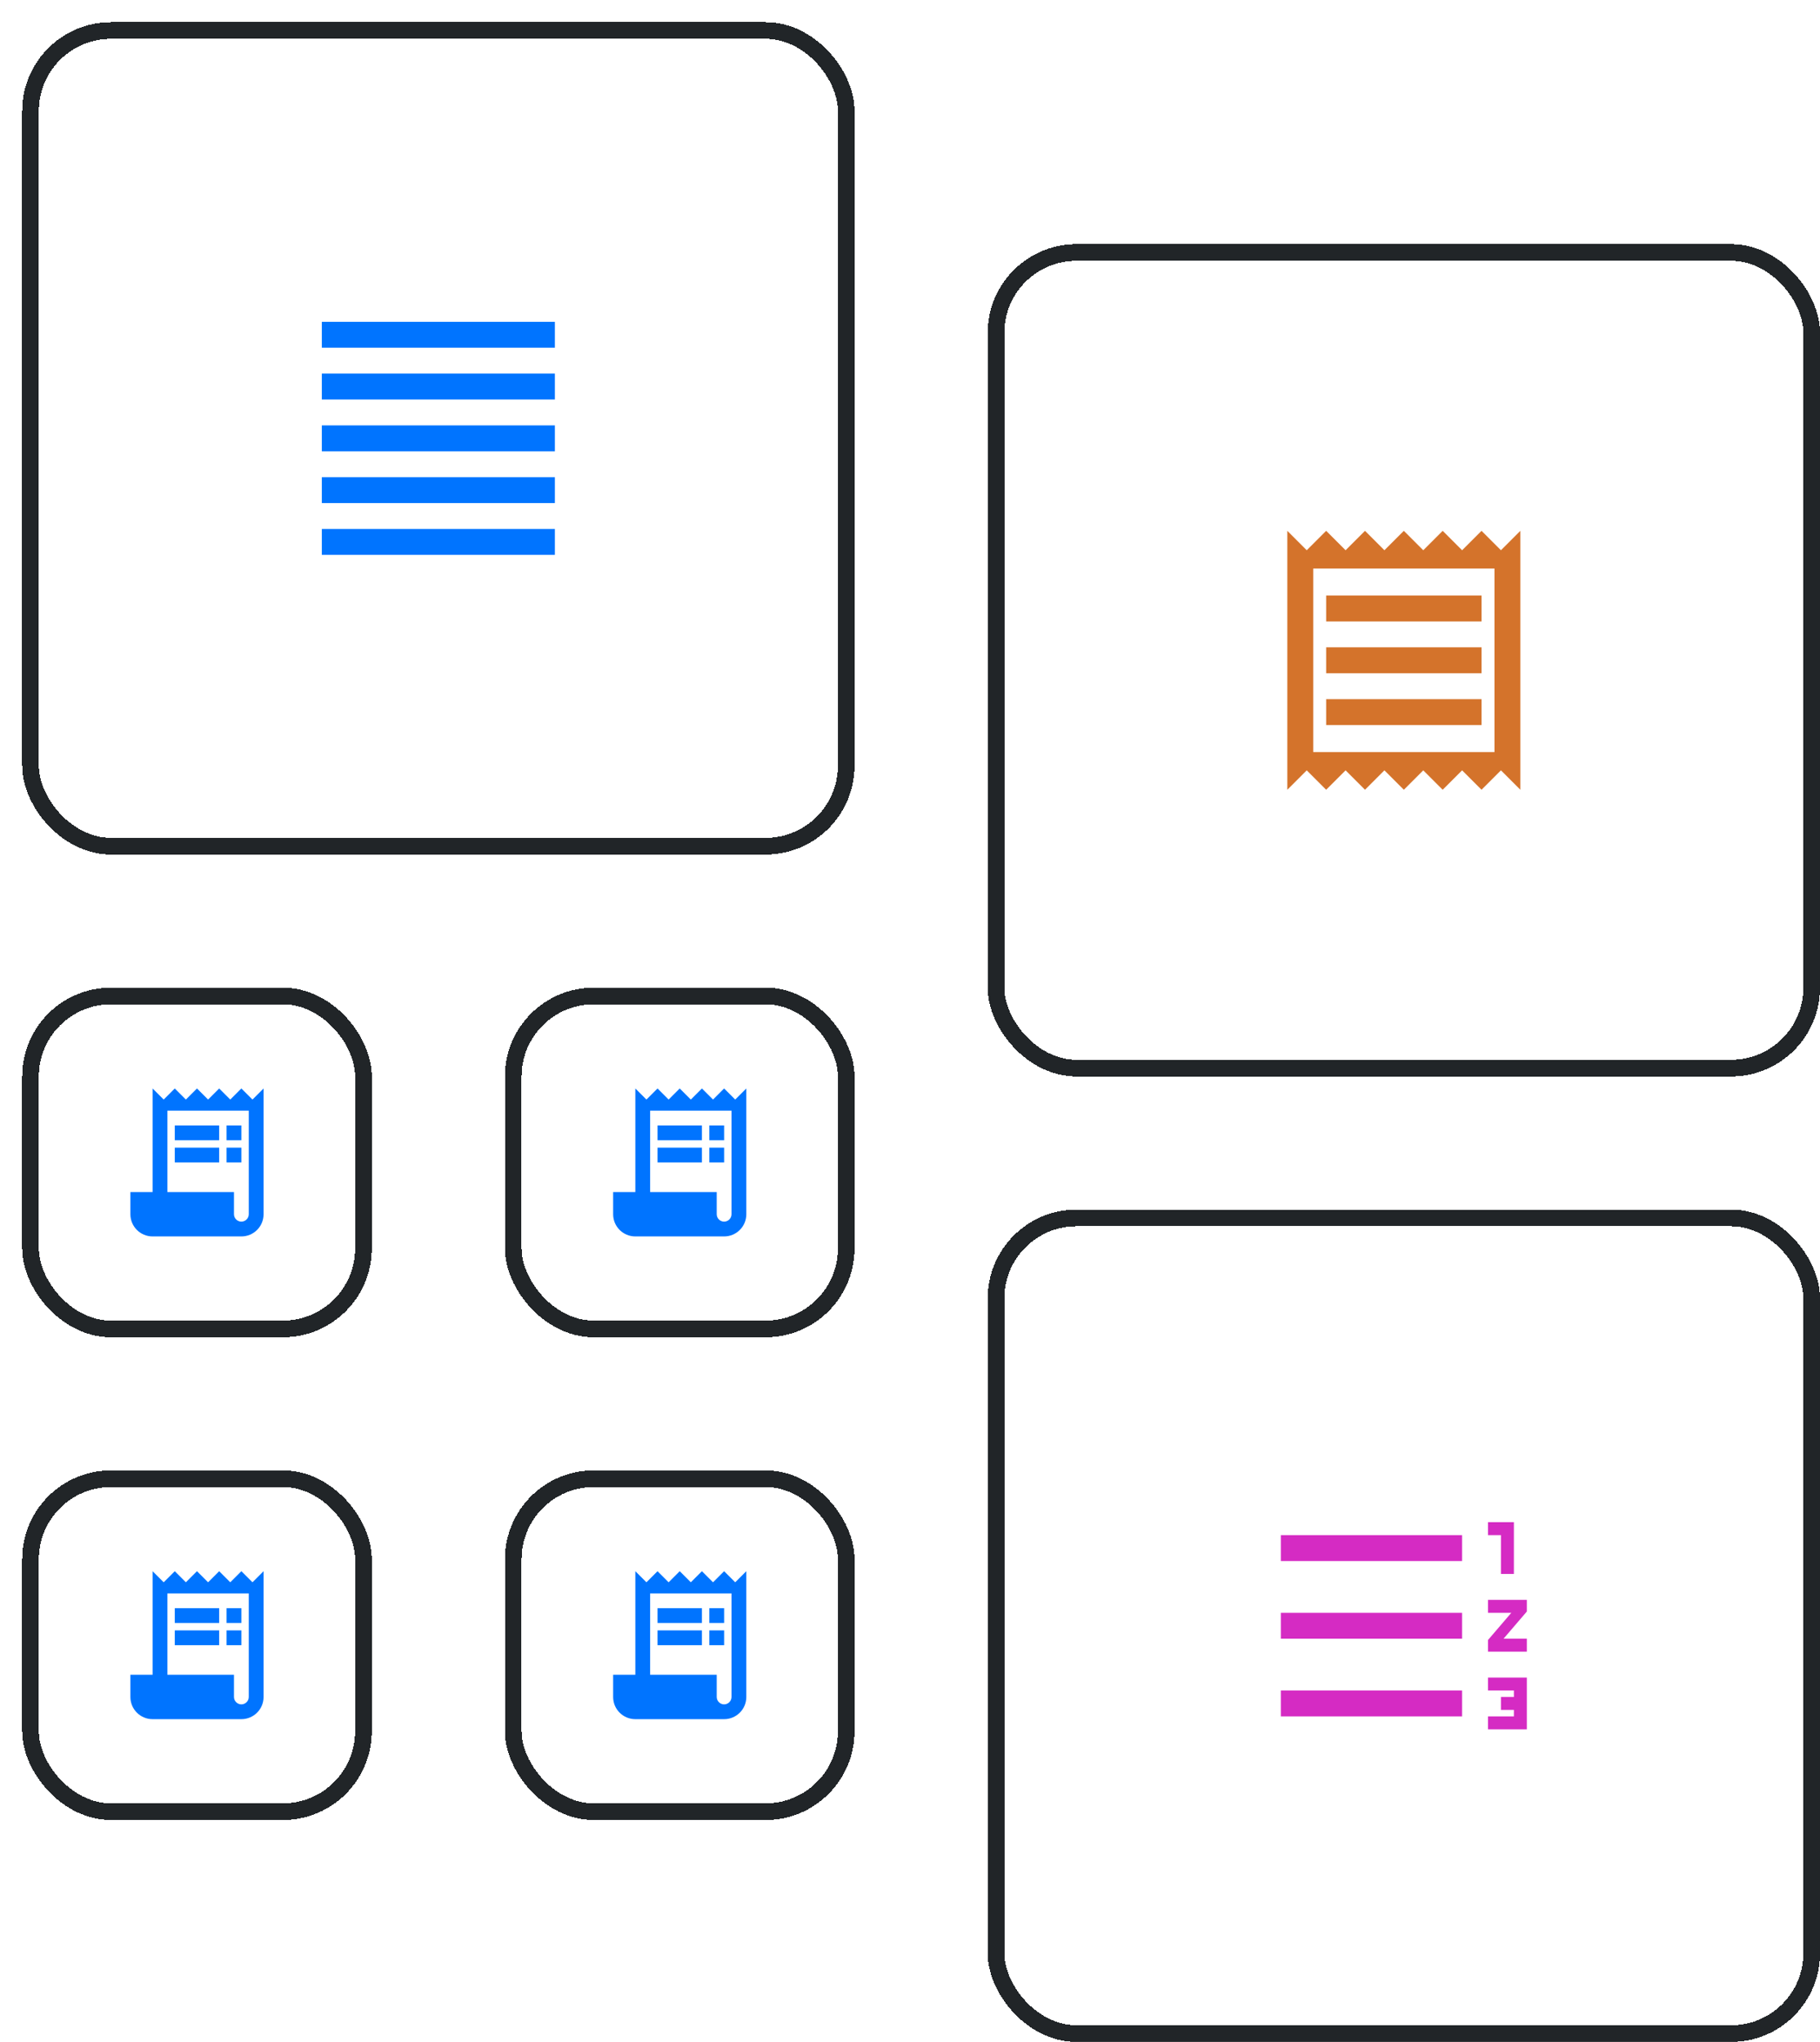 <svg width="328" height="368" viewBox="0 0 328 368" fill="none" xmlns="http://www.w3.org/2000/svg">
<g filter="url(#filter0_d_420_562)">
<rect width="150" height="150" rx="16" fill="white" shape-rendering="crispEdges"/>
<rect x="1.5" y="1.5" width="147" height="147" rx="14.5" stroke="#212528" stroke-width="3" shape-rendering="crispEdges"/>
<path d="M54 96H96V91.333H54V96ZM54 86.667H96V82H54V86.667ZM54 77.333H96V72.667H54V77.333ZM54 68H96V63.333H54V68ZM54 54V58.667H96V54H54Z" fill="#0074FF"/>
</g>
<g filter="url(#filter1_d_420_562)">
<rect x="174" y="40" width="150" height="150" rx="16" fill="white" shape-rendering="crispEdges"/>
<rect x="175.5" y="41.5" width="147" height="147" rx="14.5" stroke="#212528" stroke-width="3" shape-rendering="crispEdges"/>
<path d="M266.5 95.167L263 91.667L259.5 95.167L256 91.667L252.5 95.167L249 91.667L245.5 95.167L242 91.667L238.5 95.167L235 91.667L231.5 95.167L228 91.667V138.333L231.5 134.833L235 138.333L238.5 134.833L242 138.333L245.5 134.833L249 138.333L252.5 134.833L256 138.333L259.5 134.833L263 138.333L266.5 134.833L270 138.333V91.667L266.5 95.167ZM265.333 131.543H232.667V98.457H265.333V131.543ZM235 122H263V126.667H235V122ZM235 112.667H263V117.333H235V112.667ZM235 103.333H263V108H235V103.333Z" fill="#D4732B"/>
</g>
<g filter="url(#filter2_d_420_562)">
<rect x="174" y="214" width="150" height="150" rx="16" fill="white" shape-rendering="crispEdges"/>
<rect x="175.5" y="215.5" width="147" height="147" rx="14.5" stroke="#212528" stroke-width="3" shape-rendering="crispEdges"/>
<path d="M264.167 300.667H268.833V301.833H266.5V304.167H268.833V305.333H264.167V307.667H271.167V298.333H264.167V300.667ZM266.5 279.667H268.833V270.333H264.167V272.667H266.5V279.667ZM264.167 286.667H268.367L264.167 291.567V293.667H271.167V291.333H266.967L271.167 286.433V284.333H264.167V286.667ZM226.833 272.667H259.5V277.333H226.833V272.667ZM226.833 300.667H259.5V305.333H226.833V300.667ZM226.833 286.667H259.5V291.333H226.833V286.667Z" fill="#D52BC3"/>
</g>
<g filter="url(#filter3_d_420_562)">
<rect y="174" width="63" height="63" rx="16" fill="white" shape-rendering="crispEdges"/>
<rect x="1.5" y="175.5" width="60" height="60" rx="14.5" stroke="#212528" stroke-width="3" shape-rendering="crispEdges"/>
<path d="M41.5 194.167L39.5 192.167L37.5 194.167L35.5 192.167L33.5 194.167L31.5 192.167L29.5 194.167L27.5 192.167L25.5 194.167L23.5 192.167V210.833H19.5V214.833C19.5 217.047 21.287 218.833 23.5 218.833H39.5C41.713 218.833 43.5 217.047 43.5 214.833V192.167L41.5 194.167ZM40.833 214.833C40.833 215.567 40.233 216.167 39.5 216.167C38.767 216.167 38.167 215.567 38.167 214.833V210.833H26.167V196.167H40.833V214.833Z" fill="#0074FF"/>
<path d="M35.5 198.833H27.5V201.5H35.5V198.833Z" fill="#0074FF"/>
<path d="M39.5 198.833H36.833V201.5H39.5V198.833Z" fill="#0074FF"/>
<path d="M35.5 202.833H27.5V205.5H35.5V202.833Z" fill="#0074FF"/>
<path d="M39.5 202.833H36.833V205.5H39.5V202.833Z" fill="#0074FF"/>
</g>
<g filter="url(#filter4_d_420_562)">
<rect x="87" y="174" width="63" height="63" rx="16" fill="white" shape-rendering="crispEdges"/>
<rect x="88.5" y="175.5" width="60" height="60" rx="14.5" stroke="#212528" stroke-width="3" shape-rendering="crispEdges"/>
<path d="M128.5 194.167L126.5 192.167L124.5 194.167L122.5 192.167L120.5 194.167L118.5 192.167L116.5 194.167L114.5 192.167L112.5 194.167L110.5 192.167V210.833H106.5V214.833C106.5 217.047 108.287 218.833 110.5 218.833H126.5C128.713 218.833 130.5 217.047 130.5 214.833V192.167L128.5 194.167ZM127.833 214.833C127.833 215.567 127.233 216.167 126.5 216.167C125.767 216.167 125.167 215.567 125.167 214.833V210.833H113.167V196.167H127.833V214.833Z" fill="#0074FF"/>
<path d="M122.5 198.833H114.5V201.5H122.5V198.833Z" fill="#0074FF"/>
<path d="M126.5 198.833H123.833V201.5H126.5V198.833Z" fill="#0074FF"/>
<path d="M122.5 202.833H114.5V205.5H122.5V202.833Z" fill="#0074FF"/>
<path d="M126.5 202.833H123.833V205.5H126.5V202.833Z" fill="#0074FF"/>
</g>
<g filter="url(#filter5_d_420_562)">
<rect y="261" width="63" height="63" rx="16" fill="white" shape-rendering="crispEdges"/>
<rect x="1.5" y="262.5" width="60" height="60" rx="14.5" stroke="#212528" stroke-width="3" shape-rendering="crispEdges"/>
<path d="M41.5 281.167L39.5 279.167L37.5 281.167L35.5 279.167L33.5 281.167L31.5 279.167L29.5 281.167L27.5 279.167L25.5 281.167L23.5 279.167V297.833H19.5V301.833C19.5 304.047 21.287 305.833 23.5 305.833H39.5C41.713 305.833 43.5 304.047 43.5 301.833V279.167L41.5 281.167ZM40.833 301.833C40.833 302.567 40.233 303.167 39.5 303.167C38.767 303.167 38.167 302.567 38.167 301.833V297.833H26.167V283.167H40.833V301.833Z" fill="#0074FF"/>
<path d="M35.5 285.833H27.5V288.5H35.5V285.833Z" fill="#0074FF"/>
<path d="M39.5 285.833H36.833V288.5H39.5V285.833Z" fill="#0074FF"/>
<path d="M35.5 289.833H27.5V292.5H35.5V289.833Z" fill="#0074FF"/>
<path d="M39.5 289.833H36.833V292.5H39.5V289.833Z" fill="#0074FF"/>
</g>
<g filter="url(#filter6_d_420_562)">
<rect x="87" y="261" width="63" height="63" rx="16" fill="white" shape-rendering="crispEdges"/>
<rect x="88.5" y="262.5" width="60" height="60" rx="14.5" stroke="#212528" stroke-width="3" shape-rendering="crispEdges"/>
<path d="M128.5 281.167L126.5 279.167L124.5 281.167L122.5 279.167L120.5 281.167L118.5 279.167L116.5 281.167L114.5 279.167L112.5 281.167L110.5 279.167V297.833H106.5V301.833C106.5 304.047 108.287 305.833 110.5 305.833H126.5C128.713 305.833 130.5 304.047 130.5 301.833V279.167L128.5 281.167ZM127.833 301.833C127.833 302.567 127.233 303.167 126.5 303.167C125.767 303.167 125.167 302.567 125.167 301.833V297.833H113.167V283.167H127.833V301.833Z" fill="#0074FF"/>
<path d="M122.5 285.833H114.5V288.5H122.5V285.833Z" fill="#0074FF"/>
<path d="M126.5 285.833H123.833V288.5H126.5V285.833Z" fill="#0074FF"/>
<path d="M122.5 289.833H114.5V292.5H122.5V289.833Z" fill="#0074FF"/>
<path d="M126.5 289.833H123.833V292.5H126.5V289.833Z" fill="#0074FF"/>
</g>
<defs>
<filter id="filter0_d_420_562" x="0" y="0" width="154" height="154" filterUnits="userSpaceOnUse" color-interpolation-filters="sRGB">
<feFlood flood-opacity="0" result="BackgroundImageFix"/>
<feColorMatrix in="SourceAlpha" type="matrix" values="0 0 0 0 0 0 0 0 0 0 0 0 0 0 0 0 0 0 127 0" result="hardAlpha"/>
<feOffset dx="4" dy="4"/>
<feComposite in2="hardAlpha" operator="out"/>
<feColorMatrix type="matrix" values="0 0 0 0 0.668 0 0 0 0 0.805 0 0 0 0 0.932 0 0 0 1 0"/>
<feBlend mode="normal" in2="BackgroundImageFix" result="effect1_dropShadow_420_562"/>
<feBlend mode="normal" in="SourceGraphic" in2="effect1_dropShadow_420_562" result="shape"/>
</filter>
<filter id="filter1_d_420_562" x="174" y="40" width="154" height="154" filterUnits="userSpaceOnUse" color-interpolation-filters="sRGB">
<feFlood flood-opacity="0" result="BackgroundImageFix"/>
<feColorMatrix in="SourceAlpha" type="matrix" values="0 0 0 0 0 0 0 0 0 0 0 0 0 0 0 0 0 0 127 0" result="hardAlpha"/>
<feOffset dx="4" dy="4"/>
<feComposite in2="hardAlpha" operator="out"/>
<feColorMatrix type="matrix" values="0 0 0 0 0.932 0 0 0 0 0.779 0 0 0 0 0.668 0 0 0 1 0"/>
<feBlend mode="normal" in2="BackgroundImageFix" result="effect1_dropShadow_420_562"/>
<feBlend mode="normal" in="SourceGraphic" in2="effect1_dropShadow_420_562" result="shape"/>
</filter>
<filter id="filter2_d_420_562" x="174" y="214" width="154" height="154" filterUnits="userSpaceOnUse" color-interpolation-filters="sRGB">
<feFlood flood-opacity="0" result="BackgroundImageFix"/>
<feColorMatrix in="SourceAlpha" type="matrix" values="0 0 0 0 0 0 0 0 0 0 0 0 0 0 0 0 0 0 127 0" result="hardAlpha"/>
<feOffset dx="4" dy="4"/>
<feComposite in2="hardAlpha" operator="out"/>
<feColorMatrix type="matrix" values="0 0 0 0 0.932 0 0 0 0 0.668 0 0 0 0 0.906 0 0 0 1 0"/>
<feBlend mode="normal" in2="BackgroundImageFix" result="effect1_dropShadow_420_562"/>
<feBlend mode="normal" in="SourceGraphic" in2="effect1_dropShadow_420_562" result="shape"/>
</filter>
<filter id="filter3_d_420_562" x="0" y="174" width="67" height="67" filterUnits="userSpaceOnUse" color-interpolation-filters="sRGB">
<feFlood flood-opacity="0" result="BackgroundImageFix"/>
<feColorMatrix in="SourceAlpha" type="matrix" values="0 0 0 0 0 0 0 0 0 0 0 0 0 0 0 0 0 0 127 0" result="hardAlpha"/>
<feOffset dx="4" dy="4"/>
<feComposite in2="hardAlpha" operator="out"/>
<feColorMatrix type="matrix" values="0 0 0 0 0.667 0 0 0 0 0.804 0 0 0 0 0.933 0 0 0 1 0"/>
<feBlend mode="normal" in2="BackgroundImageFix" result="effect1_dropShadow_420_562"/>
<feBlend mode="normal" in="SourceGraphic" in2="effect1_dropShadow_420_562" result="shape"/>
</filter>
<filter id="filter4_d_420_562" x="87" y="174" width="67" height="67" filterUnits="userSpaceOnUse" color-interpolation-filters="sRGB">
<feFlood flood-opacity="0" result="BackgroundImageFix"/>
<feColorMatrix in="SourceAlpha" type="matrix" values="0 0 0 0 0 0 0 0 0 0 0 0 0 0 0 0 0 0 127 0" result="hardAlpha"/>
<feOffset dx="4" dy="4"/>
<feComposite in2="hardAlpha" operator="out"/>
<feColorMatrix type="matrix" values="0 0 0 0 0.667 0 0 0 0 0.804 0 0 0 0 0.933 0 0 0 1 0"/>
<feBlend mode="normal" in2="BackgroundImageFix" result="effect1_dropShadow_420_562"/>
<feBlend mode="normal" in="SourceGraphic" in2="effect1_dropShadow_420_562" result="shape"/>
</filter>
<filter id="filter5_d_420_562" x="0" y="261" width="67" height="67" filterUnits="userSpaceOnUse" color-interpolation-filters="sRGB">
<feFlood flood-opacity="0" result="BackgroundImageFix"/>
<feColorMatrix in="SourceAlpha" type="matrix" values="0 0 0 0 0 0 0 0 0 0 0 0 0 0 0 0 0 0 127 0" result="hardAlpha"/>
<feOffset dx="4" dy="4"/>
<feComposite in2="hardAlpha" operator="out"/>
<feColorMatrix type="matrix" values="0 0 0 0 0.667 0 0 0 0 0.804 0 0 0 0 0.933 0 0 0 1 0"/>
<feBlend mode="normal" in2="BackgroundImageFix" result="effect1_dropShadow_420_562"/>
<feBlend mode="normal" in="SourceGraphic" in2="effect1_dropShadow_420_562" result="shape"/>
</filter>
<filter id="filter6_d_420_562" x="87" y="261" width="67" height="67" filterUnits="userSpaceOnUse" color-interpolation-filters="sRGB">
<feFlood flood-opacity="0" result="BackgroundImageFix"/>
<feColorMatrix in="SourceAlpha" type="matrix" values="0 0 0 0 0 0 0 0 0 0 0 0 0 0 0 0 0 0 127 0" result="hardAlpha"/>
<feOffset dx="4" dy="4"/>
<feComposite in2="hardAlpha" operator="out"/>
<feColorMatrix type="matrix" values="0 0 0 0 0.667 0 0 0 0 0.804 0 0 0 0 0.933 0 0 0 1 0"/>
<feBlend mode="normal" in2="BackgroundImageFix" result="effect1_dropShadow_420_562"/>
<feBlend mode="normal" in="SourceGraphic" in2="effect1_dropShadow_420_562" result="shape"/>
</filter>
</defs>
</svg>
